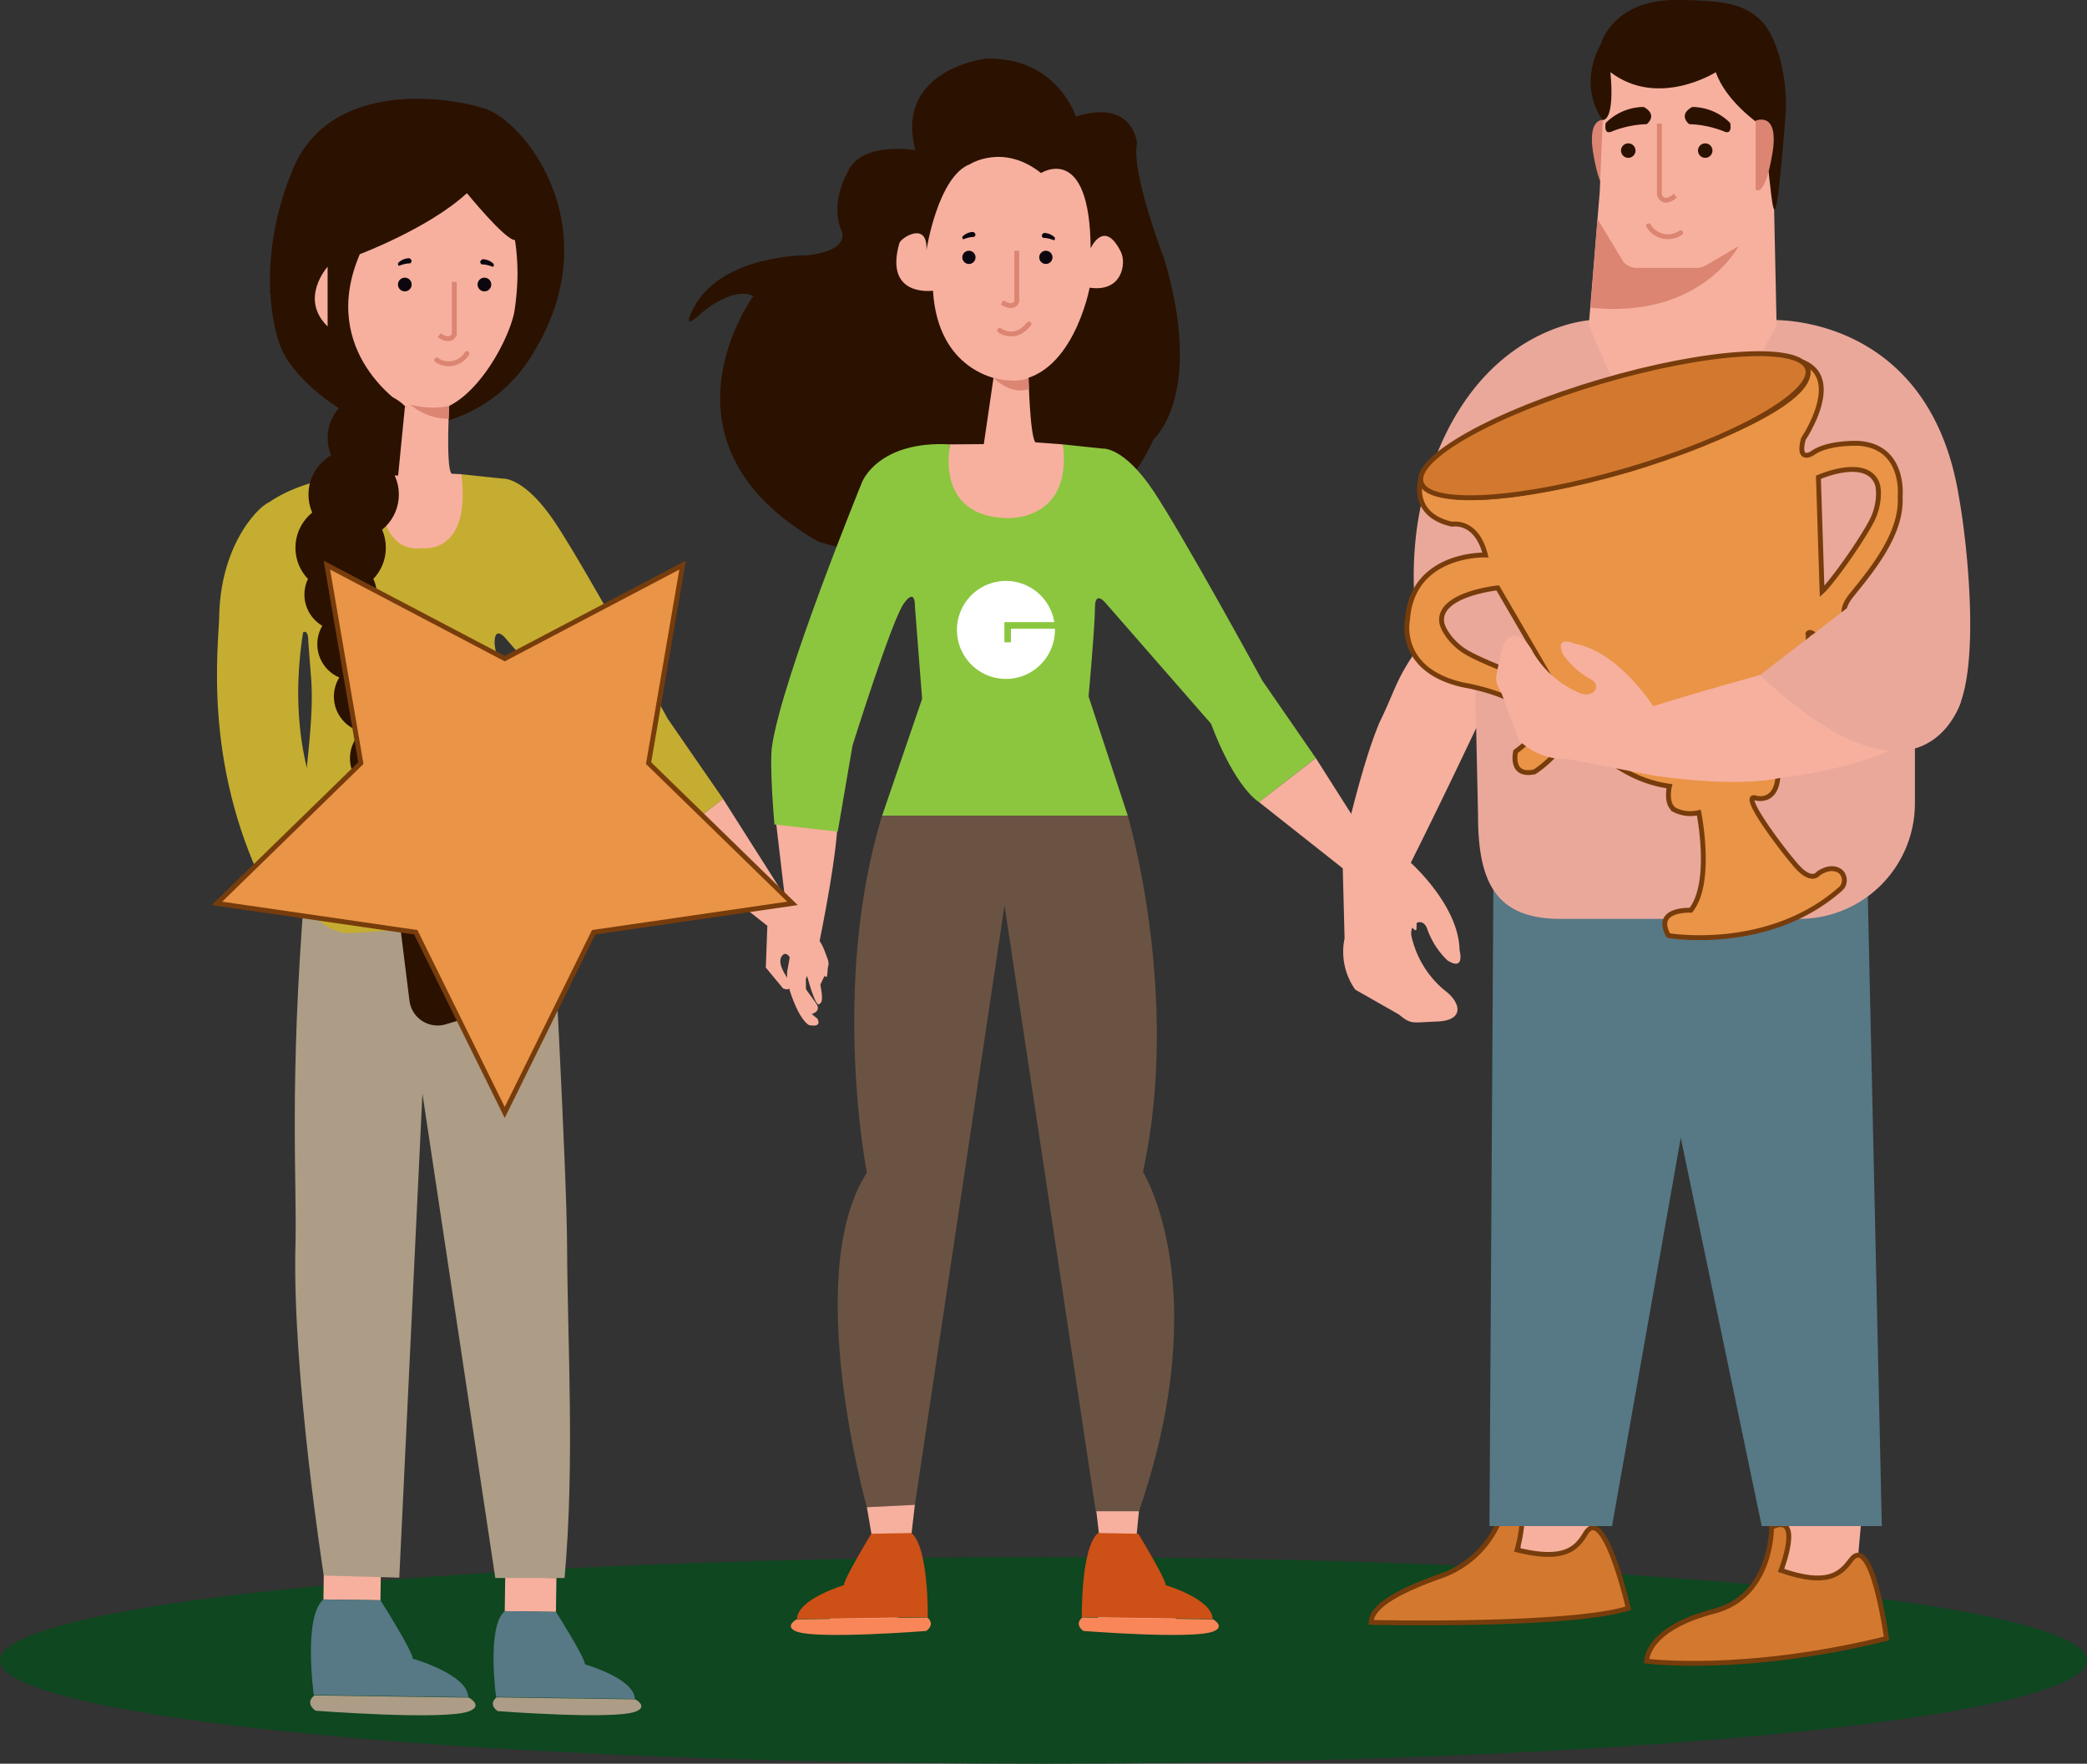 <svg xmlns="http://www.w3.org/2000/svg" width="428.976" height="362.515" viewBox="0 0 428.976 362.515"><rect x="0" y="0" width="428.976" height="362.515" fill="#333333" stroke="none"/><defs><style>.a{fill:#0e4720;}.b{fill:#f7b09e;}.c{fill:#2b1100;}.d{fill:#8cc63f;}.e{fill:#6b5343;}.f{fill:#db8572;}.g{fill:#0c060e;}.h,.i,.r{fill:none;}.h,.i{stroke:#db8572;}.h,.p,.q{stroke-miterlimit:10;}.i{stroke-linecap:round;stroke-linejoin:round;}.j{fill:#cd5016;}.k{fill:#f98658;}.l{fill:#fff;}.m{fill:#577885;}.n{fill:#ad9d86;}.o{fill:#c5ad31;}.p{fill:#ea9447;}.p,.q{stroke:#773c0b;}.q{fill:#d3792f;}.s{fill:#eaa89b;}</style></defs><g transform="translate(3155.561 -1789.633)"><ellipse class="a" cx="214.488" cy="21.243" rx="214.488" ry="21.243" transform="translate(-3155.561 2109.662)"/><g transform="translate(-3013.966 1801.683)"><path class="b" d="M-2826.957,2125.213l3.9,33.214-.793,4.418a10.787,10.787,0,0,0,.2,2.79c2.1,7.232,4.275,8.2,4.275,8.2s2.756.685,1.746-1.295l-1.186-.977s2.113-.5.893-2.213-2.672-3.708-2.672-3.708l1.236-2.781s.71,5.9,2.364,2.58,1.653-4.125,1.653-4.125.153-1.224-1.929-4.367c0,0,4.385-21,3.734-27.233Z" transform="translate(2844.057 -1975.199)"/><path class="c" d="M-2849.2,1863.516s-21.96,30.1,13.448,50.337c0,0,51.323,17.025,68.966-21.1,0,0,10.445-9.006,2.139-36.971,0,0-6.909-17.93-5.593-23.77,0,0-.741-9.294-12.585-5.511,0,0-3.893-12.4-18.57-11.905,0,0-18.77,2.2-14.411,18.814,0,0-11.186-1.974-13.982,4.606,0,0-3.537,5.922-1.316,11.679,0,0,2.509,4.195-6.744,5.305,0,0-17.581-.309-23.5,10.733,0,0-2.837,5.12.987,1.666s8.7-5.614,11.412-3.886" transform="translate(2862.365 -1814.584)"/><path class="b" d="M-2744.329,1859.726s10.034-6.415,10.2,15.463c0,0,2.8-6.26,6.251.823,1.065,2.187.329,8.266-6.457,7.279,0,0-3.578,19.177-16.409,19.123-2.724-.011-14.8-2.22-15.792-18.506,0,0-10.106,1.443-6.915-9.762.326-1.145,5.928-4.673,5.558,1.5,0,0,2.344-15.3,9.006-17.766C-2758.887,1857.875-2752.1,1853.557-2744.329,1859.726Z" transform="translate(2816.713 -1836.209)"/><path class="b" d="M-2735.821,1948.946s.285,12.666,1.436,13.982l5.655.419s5.778,14.818-11.532,15.537c-4.753.2-15.116-1.72-11.662-15.537l6.929-.056,2.1-14.345S-2740.427,1951.084-2735.821,1948.946Z" transform="translate(2805.618 -1884.058)"/><path class="d" d="M-2767.365,1978.706l8.143.864s4.318-.494,10.487,8.76,22.331,38.9,22.331,38.9l11.022,15.956-11.679,9.047s-4.771-2.632-9.87-16.121l-21.55-24.675s-2.3-2.961-2.3.823-1.316,18.259-1.316,18.259l8.061,24.511h-50.5l8.225-24.017-1.481-19.082s.165-3.948-2.3-.494-10.53,29.186-10.53,29.186l-3.032,17.682-13.008-1.478s-1.087-12.2-.483-16.2c2.133-14.155,18.5-54.189,18.5-54.189s3.29-8.554,18.1-7.731c0,0-3.351,14.654,11.453,15.147C-2779.106,1993.853-2765.392,1994.827-2767.365,1978.706Z" transform="translate(2844.252 -1899.417)"/><path class="e" d="M-2739.4,2136.814s11.021,37.012,3.126,73.2c0,0,14.969,23.852-.823,69.747h-8.883l-18.753-124.525-18.424,123.208-9.87.494s-13.489-47.868,0-68.76c0,0-7.567-38.328,3.126-73.366Z" transform="translate(2829.614 -1981.198)"/><path class="b" d="M-2608.026,2112.289l13.653,21.508,4.935,5.922s2.467,2.344,2.1,7.649c0,0-.031,1.789-2.776-3.423,0,0,2.807,8.605,1.326,9.006,0,0-.617,2.1-2.961-7.125,0,0,.833,7.649-.863,7.71s-.155,0-.155,0-.956.771-1.3-8.389c0,0-1.141-3.208-2.282-1.573s1.573,4.935,1.573,4.935.74,2.313-1.326,1.449l-3.423-4.133.308-8.3-20.49-16.193Z" transform="translate(2736.895 -1968.516)"/><path class="b" d="M-2784.948,2430.087l-1.645,14.106a4.3,4.3,0,0,0,.823,2.22c1.892,1.976.822,5.3.822,5.3s-4.976,3.208-14.6,3.208,7.475-8.389,7.475-8.389l-2.746-15.957Z" transform="translate(2831.404 -2132.838)"/><path class="b" d="M-2689.269,2432.812l1.645,14.106a4.3,4.3,0,0,1-.823,2.22c-1.892,1.976-.823,5.305-.823,5.305s4.976,3.207,14.6,3.207-7.475-8.389-7.475-8.389l1.64-16.45Z" transform="translate(2773.019 -2134.247)"/><path class="f" d="M-2725.511,1950.408s-1.8,1.306-7.2.039c0,0,3.474,3.579,7.287,2.3Z" transform="translate(2795.327 -1884.814)"/><path class="g" d="M-2709.779,1890.236a5.966,5.966,0,0,0-2.086-.445s-.7-.522.174-1.008a3.177,3.177,0,0,1,2.224.938S-2709.314,1890.4-2709.779,1890.236Z" transform="translate(2784.683 -1852.95)"/><path class="h" d="M-2726.026,1896.346v10.437s-.557,1.782-3.007.176" transform="translate(2793.425 -1856.86)"/><path class="i" d="M-2730.072,1928.834s3.119,2.349,6.015-1.3" transform="translate(2793.961 -1872.986)"/><circle class="g" cx="1.361" cy="1.361" r="1.361" transform="translate(56.201 39.486)"/><circle class="g" cx="1.361" cy="1.361" r="1.361" transform="translate(72.018 39.486)"/><path class="g" d="M-2745.617,1889.815a5.978,5.978,0,0,1,2.085-.445s.7-.521-.174-1.008a3.178,3.178,0,0,0-2.225.939S-2746.082,1889.982-2745.617,1889.815Z" transform="translate(2802.173 -1852.732)"/><g transform="translate(20.955 303.044)"><path class="j" d="M-2806.7,2452.8c-.019-1.329,5.617-10.562,5.617-10.562l8.278-.148c3.565,3.1,3.33,17.274,3.33,17.274l-26.893.411C-2816.255,2455.613-2806.69,2452.808-2806.7,2452.8Z" transform="translate(2817.625 -2442.087)"/><path class="k" d="M-2790.909,2478.03c1.746,1.5-.232,2.773-.232,2.773s-22.3,1.76-26.631.127c-2.686-1.014-.037-2.5-.037-2.5Z" transform="translate(2818.975 -2460.672)"/></g><g transform="translate(80.14 303.044)"><path class="j" d="M-2668.225,2459.772l-26.893-.411s-.235-14.173,3.33-17.274l8.278.148s5.637,9.234,5.617,10.563C-2677.9,2452.808-2668.333,2455.613-2668.225,2459.772Z" transform="translate(2695.749 -2442.087)"/><path class="k" d="M-2668.8,2478.429s2.649,1.488-.037,2.5c-4.335,1.633-26.631-.127-26.631-.127s-1.978-1.271-.232-2.773Z" transform="translate(2696.422 -2460.672)"/></g><g transform="translate(55.103 107.355)"><path class="l" d="M-2737.169,2049.5h-1.342v-4.15h10.255a10.067,10.067,0,0,0-11.54-8.339,10.068,10.068,0,0,0-8.34,11.54,10.068,10.068,0,0,0,11.541,8.339,10.068,10.068,0,0,0,8.468-9.949v-.234h-9.042Z" transform="translate(2748.266 -2036.882)"/></g></g><rect class="b" width="6.963" height="10.528" transform="translate(-3051.815 2120.792) rotate(-89.181)"/><path class="m" d="M-2916.459,2493.385l-28.522-.42s-2-14.471,1.78-17.636l10.531.151s5.979,9.427,5.958,10.784C-2926.718,2486.276-2916.573,2489.138-2916.459,2493.385Z" transform="translate(-108.61 -354.548)"/><path class="n" d="M-2916.509,2512.434s2.81,1.518-.039,2.553c-4.6,1.667-28.243-.13-28.243-.13s-2.1-1.3-.246-2.831Z" transform="translate(-108.46 -373.523)"/><rect class="b" width="7.751" height="11.722" transform="translate(-3089.081 2118.383) rotate(-89.181)"/><path class="m" d="M-2990.883,2490.455l-31.758-.453s-2.23-16.1,1.98-19.636l11.721.168s6.656,10.487,6.636,12.007C-3002.3,2482.537-2991.008,2485.725-2990.883,2490.455Z" transform="translate(-68.423 -351.982)"/><path class="n" d="M-2990.936,2511.653s3.134,1.69-.039,2.842c-5.12,1.86-31.447-.142-31.447-.142s-2.341-1.443-.272-3.146Z" transform="translate(-68.259 -373.099)"/><path class="n" d="M-2977.459,2165.361s3.28,58.56,3.336,74.879c.065,19.427,1.607,44.39-.523,68.005h-14.236l-14.98-99.571-4.757,99.5-15.519-.421s-6.519-41.591-5.823-68.011c.334-12.5-1.325-33.212,1.886-72.756Z" transform="translate(-64.871 -194.275)"/><path class="b" d="M-2860.779,2129.6l14.128,22.251,5.106,6.13a10.06,10.06,0,0,1,2.169,7.912s-.031,1.852-2.869-3.544c0,0,2.9,8.905,1.372,9.32,0,0-.641,2.171-3.066-7.372,0,0,.864,7.915-.891,7.969s-.162,0-.162,0-.989.8-1.337-8.679c0,0-1.184-3.318-2.367-1.627s1.632,5.106,1.632,5.106.761,2.394-1.375,1.5l-3.537-4.274.317-8.584-21.2-16.752Z" transform="translate(-146.176 -175.786)"/><path class="c" d="M-3019.614,1859.789s13.479,2.9,20.066-5.453a10.615,10.615,0,0,0,6.109,4c.391.1,1.4-.146,1.241.264-9.55,25.049-16.737,32.9-25.658,40.152a30.578,30.578,0,0,0,31.25-14.715c15.783-25.507-1.38-47.626-9.956-50.358s-31.782-5.469-39.284,12.286-4.594,32.95-1.989,38.071,11.488,12.793,17.307,13.656l10.021,3.956C-3012.657,1891.4-3019.614,1859.789-3019.614,1859.789Z" transform="translate(-59.422 -21.745)"/><path class="b" d="M-2993.283,1869.5s11.92-6.694,12.092,15.939a54.159,54.159,0,0,1-.676,7.937c-1.382,6.642-9.337,20.762-18.054,20.289-2.816-.151-15.309-2.307-16.337-19.146,0,0-10.458,1.491-7.156-10.1.338-1.183,6.131-4.834,5.755,1.545,0,0,2.423-15.825,9.315-18.379C-3008.344,1867.587-3001.321,1863.121-2993.283,1869.5Z" transform="translate(-67.995 -39.521)"/><path class="g" d="M-2948.717,1901.475a6.166,6.166,0,0,0-2.161-.462s-.717-.539.182-1.049a3.288,3.288,0,0,1,2.306.969S-2948.238,1901.648-2948.717,1901.475Z" transform="translate(-105.694 -57.048)"/><path class="h" d="M-2965.535,1909.6v10.8s-.574,1.844-3.107.182" transform="translate(-96.649 -62.03)"/><path class="i" d="M-2969.711,1941.423a4.37,4.37,0,0,0,6.077-1.118c.051-.074.1-.15.145-.226" transform="translate(-96.096 -77.79)"/><circle class="g" cx="1.409" cy="1.409" r="1.409" transform="translate(-3073.763 1846.704)"/><circle class="g" cx="1.409" cy="1.409" r="1.409" transform="translate(-3057.4 1846.704)"/><path class="g" d="M-2985.8,1901.044a6.167,6.167,0,0,1,2.156-.46s.719-.539-.175-1.049a3.3,3.3,0,0,0-2.307.969S-2986.283,1901.219-2985.8,1901.044Z" transform="translate(-87.596 -56.827)"/><circle class="c" cx="9.291" cy="9.291" r="9.291" transform="translate(-3088.219 1870.349)"/><path class="c" d="M-3013,1908.056s-17.992-10.981-9.29-31.317c0,0,14.205-5.331,22.021-12.546,0,0,7.82,9.622,9.858,9.648l3.963-7.5-25.184-9.28-12.792,3.206-16.416,24.118,15.366,20.929Z" transform="translate(-59.317 -34.863)"/><path class="b" d="M-2984.052,1962.382s-.711,12.583.483,13.939l2.015.1s9.813,15.662-8.1,16.4c-4.917.21-15.64-1.779-12.067-16.076l7.17-.058,1.4-14.182A16.6,16.6,0,0,0-2984.052,1962.382Z" transform="translate(-79.176 -89.322)"/><path class="o" d="M-3042.712,1997.832s8.18-6.921,23.49-6.063c0,0-1.219,16.119,8.809,14.89,0,0,10.081,1.5,8.041-15.184l8.426.891s4.469-.508,10.849,9.064,23.1,40.248,23.1,40.248l11.406,16.51-12.084,9.361s-4.467-2.466-9.437-14.724a13.025,13.025,0,0,0-2.261-3.668l-20.8-23.816s-2.382-3.062-2.382.848c0,1.353,4.6,24.23,6.612,31.994,1.21,4.661,4.981,17.262,4.981,17.262,1.735,4.062-2.464,8.3-6.875,8.3l-34.679,2.051c-4.4,0-9.167-4.324-8.958-8.723.208-4.56-.652-12.413-.334-17.718.473-8,2.169-17.94,1.548-25.93l-.587-7.584s.17-4.081-2.386-.51" transform="translate(-58.35 -104.365)"/><circle class="c" cx="9.291" cy="9.291" r="9.291" transform="translate(-3092.157 1881.991)"/><path class="f" d="M-2972.919,1962.091a16.814,16.814,0,0,1-7.983-.279,12,12,0,0,0,7.869,2.924Z" transform="translate(-90.31 -89.027)"/><path class="b" d="M-3018.935,1903.153s-5.921,6.54,0,12.278Z" transform="translate(-69.284 -58.697)"/><path class="b" d="M-3043.042,2151.452l27.958,8.089,3.632,2.894a11.169,11.169,0,0,0,2.636,1.187c7.617,1.647,9.57.138,9.57.138s1.979-2.173-.321-2.225l-1.469.6s.584-2.169-1.575-1.9-4.69.611-4.69.611l-1.926-2.491s5.718,2.253,3.509-.881a13.949,13.949,0,0,0-2.937-3.536s-1.049-.743-4.924-.393c0,0-16.964-14.314-22.953-16.778Z" transform="translate(-58.18 -179.489)"/><path class="o" d="M-3052.4,2003.5c-1.258-.037-10.066,7.651-10.358,23.446-.106,5.93-3.37,29.783,9.285,55.6l14.291-10.274c-7.429-13.191-8.687-28.545-6.112-43.462C-3045.291,2028.811-3038.223,2007.894-3052.4,2003.5Z" transform="translate(-47.752 -110.585)"/><g transform="translate(-3094.834 1892.922)"><circle class="c" cx="9.291" cy="9.291" r="9.291"/><circle class="c" cx="7.447" cy="7.447" r="7.447" transform="translate(14.171 56.557)"/><circle class="c" cx="7.447" cy="7.447" r="7.447" transform="translate(7.903 32.426)"/><circle class="c" cx="7.447" cy="7.447" r="7.447" transform="translate(11.204 45.133)"/><circle class="c" cx="7.447" cy="7.447" r="7.447" transform="translate(1.844 11.472)"/><circle class="c" cx="7.447" cy="7.447" r="7.447" transform="translate(4.492 21.669)"/><circle class="c" cx="6.864" cy="6.864" r="6.864" transform="translate(17.774 68.767)"/><path class="c" d="M-2974.953,2170.487l9.516,14.261a5.823,5.823,0,0,1-1.606,8.079,5.8,5.8,0,0,1-1.6.746l-7.463,2.189a5.827,5.827,0,0,1-7.232-3.949,5.826,5.826,0,0,1-.19-.918l-2.052-16.456a5.832,5.832,0,0,1,3.172-5.929h0A5.828,5.828,0,0,1-2974.953,2170.487Z" transform="translate(3006.965 -2088.507)"/></g><path class="p" d="M-3004.063,2049.363l-36.555-19.218,6.981,40.7-29.573,28.827,40.869,5.939,18.277,37.034,18.277-37.034,40.869-5.939-29.573-28.827,6.981-40.7Z" transform="translate(-47.752 -124.36)"/><g transform="translate(-2879.649 1916.582)"><path class="b" d="M-2546.142,2052.5s-12.176,26.708-24.027,50.384c0,0,9.9,8.814,10.022,17.959,0,0,1.213,4.447-2.482,2.109a16.517,16.517,0,0,1-4.1-6.3c-.887-2.9-3.833-1.371-3.292,1.36a20.227,20.227,0,0,0,6.608,10.929c3.722,2.71,4.26,6.344-1.242,6.567s-5.373.651-7.988-1.458l-8.944-5.094a13.473,13.473,0,0,1-2.19-10.537l-.462-17.866s3.743-17.282,7.641-26.519c3.823-7.768,3.351-9.776,10.975-19.224" transform="translate(2584.239 -2052.501)"/><path class="b" d="M-2432.848,2249.141" transform="translate(2505.96 -2154.176)"/></g><path class="b" d="M-2383.385,2434.818l-.789,8.741s-5.616,8.9-17.522,4.511c0,0,5.208-7.955-.419-8.65l1.067-6.206Z" transform="translate(-389.579 -332.773)"/><path class="q" d="M-2427.118,2447.931s4.67-12.036-1.953-8.869c0,0,.256,14.118-11.781,17.254s-13.73,8.259-13.91,10.264c0,0,19.884,2.615,49.332-4.655,0,0-3.008-22.021-7.341-16.115C-2414.925,2448.728-2417.594,2451.229-2427.118,2447.931Z" transform="translate(-362.357 -335.521)"/><path class="b" d="M-2497.025,2428.781v8.779s-3.658,8.96-15.907,5.663c0,0,3.106-9.326-2.561-9.509l.732-4.939Z" transform="translate(-330.955 -330.477)"/><path class="q" d="M-2541.969,2439.24s3.566-12.405-2.743-8.655a20.368,20.368,0,0,1-13.534,14.24c-11.7,4.207-13.714,7.313-13.714,9.326,0,0,40.961.914,52.851-2.926,0,0-4.977-21.652-8.769-15.389C-2529.754,2438.936-2532.185,2441.672-2541.969,2439.24Z" transform="translate(-301.759 -331.047)"/><path class="m" d="M-2443.98,2158.683l3.012,135.437h-24.689l-16.636-79.794-14.125,79.794h-25.2l.826-134.948Z" transform="translate(-327.79 -190.822)"/><line class="r" x1="1.091" y1="31.744" transform="translate(-2811.176 1993.215)"/><path class="r" d="M-2450.026,2227.056a17.747,17.747,0,0,1-8.1-15.872" transform="translate(-360.604 -217.968)"/><path class="s" d="M-2551.084,1959.108c9.716-32.256,33.691-33.266,33.722-33.25h0c-.067.244-.134.473-.21.712h.21l16.809,32.2h0l19.9-32.2h.6l-.21-.712h0c.046-.015,32.418-1.473,38.483,36.41,2.147,11.671,6.243,51.632-7.171,46.928h0s-.931-.686-1.886-1.242h0v17.221a23.749,23.749,0,0,1-23.749,23.75h-49.143c-13.475,0-16.906-7.829-16.906-21.306l-.618-28.74h0c-1.03.886-10.827-5.021-10.838-5.028h0C-2554.738,1983.343-2554.406,1969.423-2551.084,1959.108Z" transform="translate(-311.121 -70.431)"/><path class="r" d="M-2441.679,1940.857l-22.441,35.6-20.344-35.6" transform="translate(-347 -78.193)"/><path class="f" d="M-2474.293,1840.763s-5-2.2-3.412,6.948,3.412,7.194,3.412,7.194Z" transform="translate(-350.334 -26.318)"/><path class="b" d="M-2479.334,1870.564l2.248-27.357.608-14.75s1.995-2.571,1.505-10.616c0,0,13.866,8.029,21.06-.872,0,0,5.474,5.151,12.3,12.831l.878,40.806s-16.167,30.027-20.248,38.47C-2460.979,1909.075-2474.221,1883.425-2479.334,1870.564Z" transform="translate(-349.652 -14.134)"/><path class="c" d="M-2430.254,1840.253a20.981,20.981,0,0,0-7.315-1.562s-2.439-1.829.608-3.536a11.152,11.152,0,0,1,7.8,3.29S-2428.625,1840.838-2430.254,1840.253Z" transform="translate(-370.769 -23.537)"/><path class="c" d="M-2471.113,1840.253a20.955,20.955,0,0,1,7.314-1.562s2.435-1.829-.612-3.536a11.147,11.147,0,0,0-7.8,3.29S-2472.747,1840.838-2471.113,1840.253Z" transform="translate(-353.29 -23.537)"/><path class="h" d="M-2449.308,1842.225V1856.8s.612,2.491,3.292.248" transform="translate(-365.177 -27.193)"/><path class="i" d="M-2447.305,1887.158a4.614,4.614,0,0,1-6.42-1.168c-.058-.084-.114-.169-.166-.257" transform="translate(-362.808 -49.69)"/><circle class="c" cx="1.491" cy="1.491" r="1.491" transform="translate(-2806.547 1819.094)"/><circle class="c" cx="1.491" cy="1.491" r="1.491" transform="translate(-2822.367 1819.094)"/><path class="c" d="M-2476.079,1814.324s-5.339-6.5-.354-15.729c0,0,2.45-8.961,15.293-8.961,11.195,0,14.1,1.259,17.088,3.735,3.907,3.242,6.136,12.768,5.549,20.107-3.146,39.374-2.334,6.921-5.549,1.547,0,0-6.722-4.583-8.773-10.557,0,0-11.786,7.494-21.672,0C-2474.5,1804.472-2473.414,1814.017-2476.079,1814.324Z" transform="translate(-350.052)"/><path class="f" d="M-2408.335,1840.763s5-2.2,3.414,6.948-3.414,7.194-3.414,7.194Z" transform="translate(-386.363 -26.318)"/><path class="f" d="M-2477.154,1882.839l5.365,8.871a3.752,3.752,0,0,0,2.726,1.175h12.233a3.962,3.962,0,0,0,2.009-.545l6.676-3.914s-7.8,15.037-30.425,12.644Z" transform="translate(-350.048 -48.193)"/><path class="r" d="M-2528,2032.873s5.635-19.012,4.455-29.476" transform="translate(-324.489 -110.529)"/><path class="r" d="M-2339.995,2078.6s-10.143,4.7-18.264,0" transform="translate(-412.256 -149.416)"/><g transform="translate(-2827.685 1912.94)"><path class="l" d="M-2461.815,2061.072h-14.824v.384a16.506,16.506,0,0,0,13.883,16.312,16.508,16.508,0,0,0,18.923-13.673,16.508,16.508,0,0,0-13.674-18.921,16.507,16.507,0,0,0-18.921,13.673h16.814v6.8h-2.2Z" transform="translate(2476.639 -2044.961)"/></g><g transform="translate(-2866.389 1856.348)"><path class="p" d="M-2545.124,2010.116s15.092,2.448,14.582,8.872c0,0,.408,1.734-3.875,4.793,0,0-1.3,5.3,3.888,4.181,0,0,5.6-3.569,6.82-8.056,0,0-.612-4.691,2.345-.408,0,0,6.731,9.79,18.56,11.422,0,0-.917,3.671,1.122,4.894a7.146,7.146,0,0,0,4.912.524s2.94,14.365-1.649,20.075c0,0-7.75-.408-4.589,5.2,0,0,20.7,3.57,35.59-9.79a2.485,2.485,0,0,0,0-3.161s-1.631-1.938-4.793.2c0,0-1.224,1.836-4.08-1.121-2.228-2.308-12.34-15.5-8.805-14.408.634.2,3.911.743,4.523-3.744.232-1.7-1.387-4.1-1.387-4.1s8.668-23.621,7.607-25.884c0,0,.408-1.53,3.263,2.345,0,0,9.28,6.323,11.014.408,0,0,1.019-3.569-3.468-3.569,0,0-6.221-1.734-1.836-7.138s10.4-12.747,9.994-20.192c0,0,1.122-10.3-8.464-11.013,0,0-6.424-.306-9.585,2.04,0,0-3.161,2.04-1.836-2.958,0,0,8.385-12.411-.192-15.792,0,0,10.88,6.852-34.592,21.775,0,0-39.736,11.857-43.878,2.479,0,0-2.2,7.141,6.463,9.078,0,0,5-1.019,6.833,6.323,0,0-15.093-.51-16.01,13.359C-2556.647,1996.757-2558.891,2007.057-2545.124,2010.116Zm72.94-42.694s9.523-4.25,11.965,1.032c.654,1.416.553,4.949-1.013,7.941-2.311,4.419-8.226,12.688-10.2,14.481Zm-65.915,22.727,11.816,20.274c-2.623-.472-13.947-4.524-18.253-7.042-2.915-1.7-4.878-4.645-5.075-6.191C-2550.347,1991.418-2538.1,1990.149-2538.1,1990.149Z" transform="translate(2556.783 -1936.033)"/><ellipse class="q" cx="41.4" cy="9.501" rx="41.4" ry="9.501" transform="translate(0.259 23.339) rotate(-16.372)"/></g><g transform="translate(-2848.028 1920.345)"><path class="b" d="M-2432.688,2077.47s-7.9-2.835-2.864-16.673c0,0-25.643,6.129-50.947,13.934,0,0-7.073-11.214-16.078-12.829,0,0-4.187-1.923-2.485,2.1a16.494,16.494,0,0,0,5.544,5.08c2.713,1.349.73,4.012-1.888,3.017a20.243,20.243,0,0,1-9.7-8.309c-2.062-4.115-5.558-5.239-6.679.151s-1.524,5.2.125,8.127l3.561,9.648a13.457,13.457,0,0,0,10.036,3.874l17.545,3.375s16.93,2.721,26.679.386a83.914,83.914,0,0,0,32.846-10.706" transform="translate(2518.764 -2060.294)"/><path class="b" d="M-2399.4,2244.048" transform="translate(2457.044 -2155.307)"/></g><path class="s" d="M-2365.139,2060.366s-7.575,26.327-41.333-5.358l26.627-20.486a78.009,78.009,0,0,1,9.581,20.119A8.954,8.954,0,0,0-2365.139,2060.366Z" transform="translate(-387.326 -126.623)"/></g></svg>